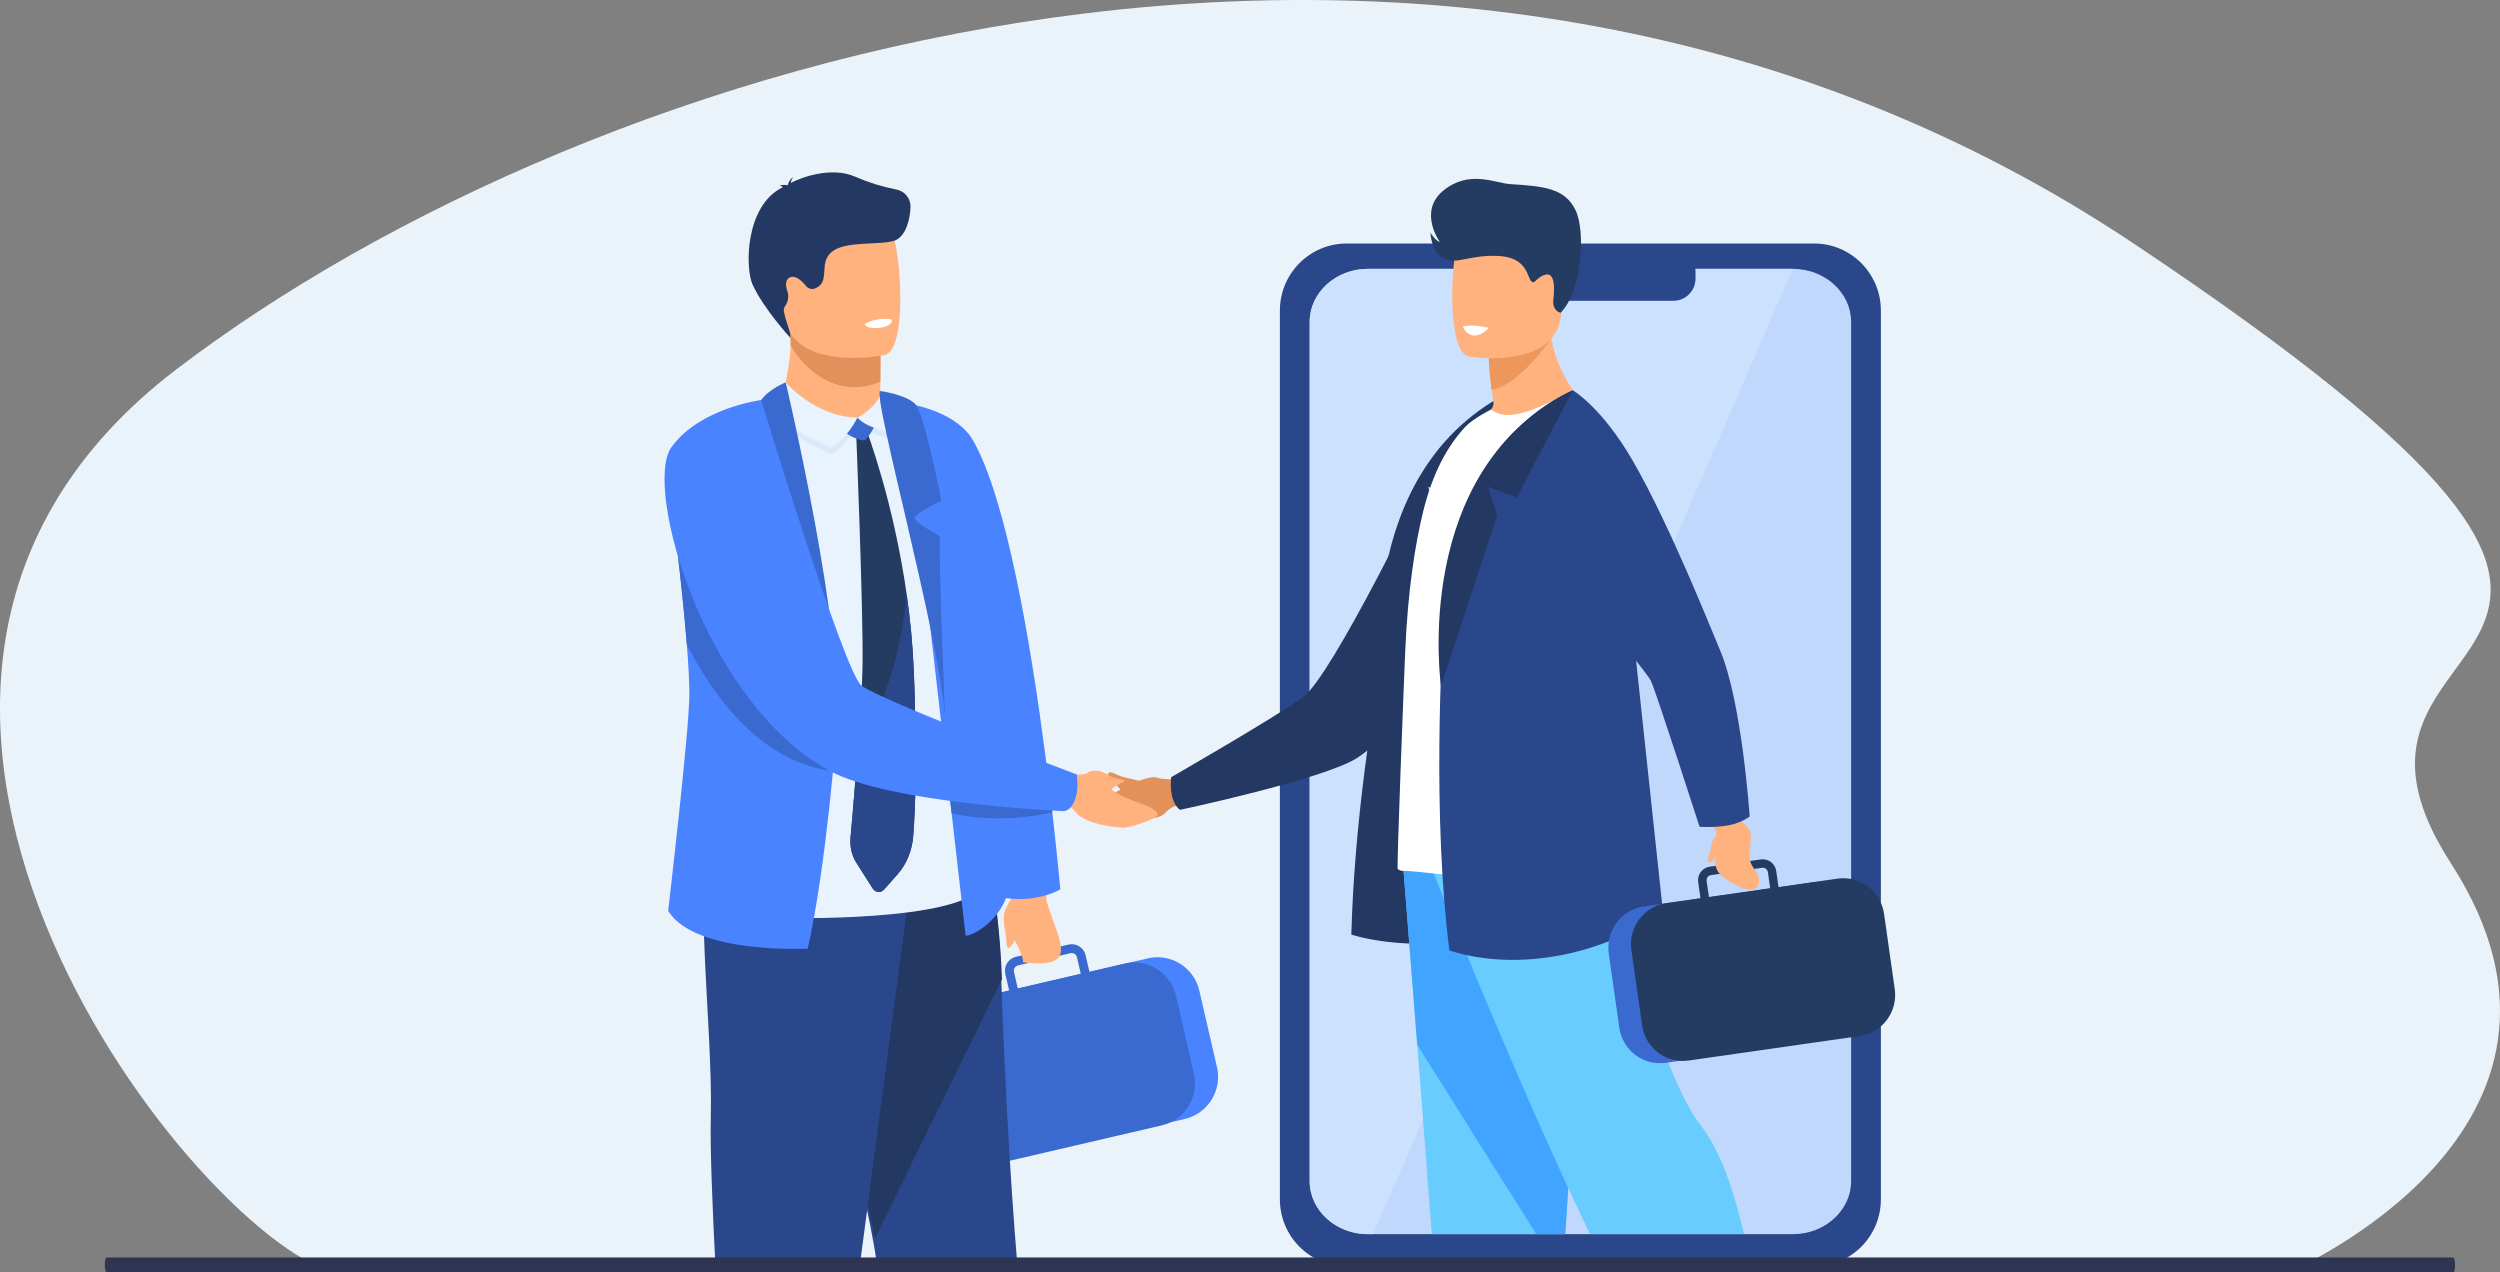 <svg width="167" height="85" viewBox="0 0 167 85" fill="none" xmlns="http://www.w3.org/2000/svg">
<rect x="0" y="0" width="167" height="85" fill="#808080" stroke="none"/>
<g clip-path="url(#clip0_333_216)">
<path d="M22.273 85C12.69 82.248 -15.924 45.824 11.759 24.691C39.442 3.557 96.987 -14.109 142.515 16.258C188.043 46.624 152.258 39.912 163.727 57.679C175.196 75.447 152.839 85 152.839 85H22.273Z" fill="#EBF3FA"/>
<path d="M121.183 16.266H89.956C87.493 16.266 85.496 18.273 85.496 20.748V80.111C85.496 82.586 87.493 84.592 89.956 84.592H121.183C123.646 84.592 125.643 82.586 125.643 80.111V20.748C125.643 18.273 123.646 16.266 121.183 16.266Z" fill="#2B478B"/>
<path d="M123.655 21.5V78.902C123.655 80.85 121.905 82.442 119.768 82.442H91.375C89.237 82.442 87.488 80.85 87.488 78.902V21.5C87.488 19.553 89.237 17.96 91.375 17.96H119.768C121.905 17.96 123.655 19.553 123.655 21.5Z" fill="#C0D8FB"/>
<path d="M119.764 17.96L91.722 82.442H91.371C89.233 82.442 87.484 80.849 87.484 78.901V21.5C87.484 19.552 89.234 17.959 91.371 17.959L119.764 17.96Z" fill="#CBE1FD"/>
<path d="M111.778 16.666H99.361C98.543 16.666 97.879 17.333 97.879 18.156V18.605C97.879 19.427 98.543 20.094 99.361 20.094H111.778C112.597 20.094 113.261 19.427 113.261 18.605V18.156C113.261 17.333 112.597 16.666 111.778 16.666Z" fill="#2B478B"/>
<g clip-path="url(#clip1_333_216)">
<path d="M101.076 26.07L97.324 33.223L95.402 32.519L96.027 34.428L92.265 45.814C92.265 45.814 90.182 31.347 101.076 26.07Z" fill="#233862"/>
<path d="M94.818 32.394C94.818 32.394 90.668 47.763 90.269 62.429C90.269 62.429 93.711 63.634 99.117 62.68C104.551 61.721 94.818 32.394 94.818 32.394Z" fill="#233862"/>
<path d="M74.635 54.753C75.748 54.732 77.316 54.87 77.834 54.301C78.421 53.655 79.115 53.75 79.115 53.75L78.975 53.012L78.807 52.131C78.807 52.131 78.744 52.051 78.515 52.054C78.515 52.054 77.709 52.089 77.324 51.951C76.386 51.614 72.655 53.86 72.78 54.484C72.827 54.714 74.16 54.759 74.635 54.753Z" fill="#E2915A"/>
<path d="M95.286 32.093C95.286 32.093 88.984 45.173 87.033 46.577C85.082 47.982 78.239 51.913 78.239 51.913C78.239 51.913 78.142 52.609 78.31 53.247C78.486 53.91 78.833 54.097 78.833 54.097C78.833 54.097 88.359 52.067 90.618 50.654C92.876 49.241 97.862 43.607 97.862 43.607L95.286 32.093Z" fill="#233862"/>
<path d="M93.711 57.588C93.711 57.588 94.153 63.133 94.673 69.799C95.38 78.853 96.23 89.976 96.313 92.083C96.458 95.741 99.999 94.2 102.769 93.614C102.769 93.614 103.66 94.044 104.365 85.204C104.375 85.059 104.387 84.913 104.397 84.768C105.053 75.769 106.072 56.82 106.072 56.82L93.711 57.588Z" fill="#68CCFF"/>
<path d="M93.711 57.588C93.711 57.588 94.153 63.133 94.673 69.799L104.363 85.204C104.374 85.059 104.385 84.913 104.396 84.768C105.051 75.769 106.07 56.82 106.07 56.82L93.711 57.588Z" fill="#41A5FF"/>
<path d="M95.731 58.246C95.731 58.246 103.703 78.329 108.946 87.766C114.189 97.204 117.476 92.236 117.75 91.413C117.75 91.413 117.098 79.587 113.588 75.145C111.604 72.635 109.273 65.106 109.164 62.47C109.055 59.834 108.455 54.623 108.455 54.623L95.731 58.246Z" fill="#68CCFF"/>
<path d="M97.715 28.97C100.831 29.958 106.22 27.292 106.22 27.292C106.22 27.292 103.349 25.126 103.498 20.621L101.09 22.571L99.453 23.896C99.453 23.896 99.46 24.677 99.639 26.046C99.673 26.295 99.712 26.564 99.755 26.853C99.773 26.965 99.758 27.081 99.712 27.184C99.665 27.288 99.589 27.376 99.493 27.437C98.358 28.144 97.715 28.97 97.715 28.97Z" fill="#FFB27D"/>
<path d="M93.368 58.048C93.458 58.127 93.574 58.172 93.695 58.173C94.865 58.157 98.277 58.81 101.164 58.513C103.598 58.278 105.752 57.553 108.065 56.511C108.372 56.373 109.079 55.994 109.063 55.649C109.053 55.271 109.015 54.722 108.968 54.034C108.804 51.635 108.519 47.508 108.797 42.747C108.848 41.861 108.873 40.981 108.876 40.116C108.901 33.664 107.627 27.989 105.069 26.068C105.069 26.068 103.284 27.074 102.05 27.471C100.84 27.859 100.216 27.78 99.59 27.363C99.59 27.363 98.368 27.973 97.848 28.547C96.639 29.871 95.696 31.629 95.071 34.153C94.54 36.3 94.043 39.432 93.872 43.445C93.791 45.262 93.29 57.986 93.368 58.048Z" fill="white"/>
<path d="M108.5 36.73L105.07 26.07C105.07 26.07 96.836 29.19 96.455 40.872C96.305 43.534 95.669 54.443 96.819 63.484C96.819 63.484 103.234 65.995 111.099 61.04L108.5 36.73Z" fill="#2B478B"/>
<path d="M99.453 23.897C99.453 23.897 99.46 24.678 99.639 26.047C101.452 25.735 103.509 22.79 103.509 22.79C102.586 22.522 101.777 22.474 101.09 22.572L99.453 23.897Z" fill="#ED975D"/>
<path d="M98.106 23.812C98.106 23.812 103.718 24.749 104.245 21.229C104.772 17.708 105.851 15.458 102.29 14.711C98.73 13.964 97.833 15.202 97.371 16.334C96.91 17.466 96.66 23.479 98.106 23.812Z" fill="#FFB27D"/>
<path d="M122.727 69.355L111.269 70.995C110.551 71.096 109.821 70.907 109.241 70.469C108.66 70.032 108.276 69.381 108.171 68.659L107.464 63.67C107.364 62.948 107.552 62.215 107.987 61.632C108.423 61.049 109.071 60.663 109.789 60.558L121.247 58.917C121.965 58.816 122.695 59.005 123.275 59.443C123.855 59.881 124.24 60.532 124.344 61.253L125.052 66.242C125.152 66.965 124.964 67.697 124.529 68.28C124.093 68.864 123.445 69.25 122.727 69.355Z" fill="#3A69D0"/>
<path d="M108.976 63.453L109.693 68.498C109.76 68.963 109.944 69.404 110.227 69.778C110.51 70.152 110.883 70.447 111.312 70.636C111.594 70.763 111.896 70.839 112.204 70.863C112.403 70.879 112.603 70.872 112.8 70.844L124.238 69.206C124.958 69.1 125.608 68.713 126.045 68.127C126.483 67.542 126.671 66.807 126.571 66.082L125.854 61.037C125.748 60.313 125.363 59.66 124.78 59.221C124.197 58.781 123.465 58.592 122.744 58.693L118.806 59.259L118.652 58.182C118.618 57.943 118.491 57.728 118.298 57.583C118.106 57.439 117.865 57.376 117.627 57.41L117.196 57.471L114.8 57.815L114.207 57.893C113.969 57.928 113.755 58.056 113.611 58.248C113.467 58.441 113.405 58.684 113.438 58.923L113.592 59.999L111.31 60.326C111.22 60.339 111.132 60.356 111.046 60.377H111.044C110.619 60.484 110.225 60.69 109.895 60.98C109.566 61.27 109.31 61.634 109.148 62.043V62.043C108.968 62.49 108.909 62.976 108.976 63.453ZM118.246 59.335L114.156 59.919L114.002 58.843C113.99 58.754 114.013 58.663 114.067 58.591C114.121 58.519 114.201 58.471 114.289 58.458L115.317 58.311L117.203 58.041L117.712 57.968C117.745 57.963 117.78 57.963 117.814 57.968C117.885 57.98 117.951 58.014 118.001 58.066C118.052 58.118 118.085 58.184 118.095 58.256L118.246 59.335Z" fill="#243C62"/>
<path d="M114.016 54.499C114.016 54.499 114.617 55.305 114.641 55.627C114.803 57.808 113.811 58.109 116.379 59.321C116.379 59.321 117.476 59.741 117.494 58.886C117.513 58.031 116.733 58.017 116.876 56.819C117.04 55.439 117.024 55.426 116.121 54.705L115.524 53.712L114.016 54.499Z" fill="#FFB27D"/>
<path d="M115.547 55.117C114.579 55.306 113.531 55.229 113.531 55.229C113.531 55.229 110.659 46.315 110.289 45.499C109.919 44.684 101.758 35.049 101.758 35.049L105.068 26.071C105.068 26.071 107.01 27.213 109.065 30.771C111.6 35.167 114.388 42.246 114.883 43.397C116.364 46.837 116.878 54.55 116.878 54.55C116.476 54.825 116.023 55.018 115.547 55.117V55.117Z" fill="#2B478B"/>
<path d="M104.249 20.891C104.249 20.891 103.673 20.794 103.766 19.998C103.859 19.201 103.858 18.159 103.213 18.353C102.568 18.548 102.536 19.066 102.271 18.765C102.005 18.464 102.001 17.186 100.082 17.097C98.162 17.009 97.383 17.679 96.49 17.285C95.598 16.891 95.551 15.535 95.551 15.535C95.551 15.535 95.807 16.019 96.188 16.174C96.188 16.174 94.699 14.128 96.423 12.724C98.146 11.321 99.904 12.24 100.901 12.301C103.099 12.434 104.519 12.567 105.237 14.018C105.954 15.469 105.659 19.495 104.249 20.891Z" fill="#243C62"/>
<path d="M114.966 55.459C114.966 55.459 114.387 56.066 114.351 56.318C114.234 57.128 113.964 57.478 114.1 57.567C114.38 57.75 114.752 57.15 114.929 56.612C115.106 56.074 114.966 55.459 114.966 55.459Z" fill="#FFB27D"/>
<path d="M105.07 26.07L101.318 33.223L99.394 32.519L100.019 34.428L96.257 45.814C96.257 45.814 94.175 31.347 105.07 26.07Z" fill="#233862"/>
<path d="M97.715 21.816C97.715 21.816 97.934 22.396 98.48 22.412C99.026 22.428 99.448 21.895 99.448 21.895C99.448 21.895 98.261 21.618 97.715 21.816Z" fill="white"/>
<path d="M76.864 52.346C76.864 52.346 75.48 51.997 75.082 51.913C74.621 51.815 74.195 51.465 74.058 51.63C73.806 51.939 74.866 52.476 75.285 53.423C75.49 53.886 75.903 54.141 76.731 53.799C77.15 53.627 77.482 52.758 76.864 52.346Z" fill="#E2915A"/>
</g>
<path d="M67.379 77.486L79.155 74.744C79.893 74.57 80.533 74.11 80.934 73.463C81.335 72.817 81.466 72.038 81.296 71.295L80.114 66.167C79.941 65.425 79.482 64.783 78.839 64.38C78.196 63.977 77.42 63.846 76.681 64.016L64.905 66.757C64.167 66.931 63.527 67.392 63.126 68.038C62.725 68.684 62.595 69.464 62.764 70.206L63.946 75.334C64.119 76.076 64.578 76.718 65.221 77.121C65.864 77.525 66.64 77.656 67.379 77.486V77.486Z" fill="#4A83FF"/>
<path d="M77.873 65.22C77.561 64.883 77.174 64.625 76.744 64.468C76.314 64.311 75.853 64.259 75.398 64.316H75.395C75.303 64.329 75.211 64.345 75.118 64.368L72.773 64.915L72.517 63.808C72.46 63.562 72.309 63.349 72.096 63.216C71.883 63.082 71.626 63.039 71.381 63.096L70.769 63.238L68.307 63.811L67.863 63.914C67.618 63.971 67.406 64.123 67.273 64.337C67.141 64.551 67.097 64.81 67.154 65.056L67.41 66.162L63.362 67.104C62.622 67.279 61.98 67.741 61.577 68.39C61.175 69.038 61.044 69.82 61.213 70.566L62.408 75.752C62.582 76.496 63.041 77.141 63.687 77.545C64.332 77.95 65.111 78.081 65.852 77.911L77.608 75.175C77.811 75.128 78.008 75.059 78.196 74.969C78.487 74.829 78.753 74.64 78.981 74.41C79.327 74.064 79.58 73.635 79.715 73.163C79.851 72.692 79.864 72.193 79.755 71.715L78.559 66.528C78.448 66.039 78.212 65.588 77.873 65.22V65.22ZM67.733 64.918C67.716 64.844 67.724 64.767 67.754 64.697C67.784 64.628 67.835 64.57 67.9 64.531C67.931 64.513 67.964 64.5 67.999 64.491L68.521 64.369L70.46 63.919L71.516 63.673C71.607 63.653 71.703 63.669 71.782 63.719C71.861 63.769 71.917 63.849 71.938 63.94L72.194 65.046L67.987 66.025L67.733 64.918Z" fill="#3A69D0"/>
<path d="M70.149 58.546C70.149 58.546 69.793 59.813 69.915 60.217C70.742 62.953 72.173 64.744 68.327 64.284C68.327 64.284 68.486 64.126 67.75 62.734C66.901 61.127 66.915 61.104 67.676 59.799L67.939 58.306L70.149 58.546Z" fill="#FFB27D"/>
<path d="M74.986 55.288C73.825 55.217 72.411 54.912 71.895 54.295C71.31 53.596 70.727 53.408 70.727 53.408L70.905 52.644L71.118 51.732C71.118 51.732 71.188 51.651 71.426 51.664C71.426 51.664 72.336 51.87 72.675 51.609C73.013 51.347 73.631 51.506 74.011 51.76C74.496 52.083 75.149 52.031 75.133 52.189C75.133 52.189 74.173 52.663 74.262 52.743C75.141 53.527 77.455 53.838 77.305 54.451C77.246 54.692 75.481 55.318 74.986 55.288Z" fill="#FFB27D"/>
<path d="M58.806 25.483L58.803 26.118C58.803 26.118 58.974 28.101 56.544 28.39C54.114 28.68 52.121 28.643 52.189 27.112C52.408 25.928 52.8 24.088 52.816 23.108C52.822 22.71 52.793 22.313 52.73 21.92L57.435 21.828L58.822 22.056L58.806 25.483Z" fill="#FFB27D"/>
<path d="M58.827 22.056L58.809 25.486C58.278 25.735 57.698 25.864 57.112 25.862C54.947 25.862 53.548 24.266 52.817 23.11C52.822 22.712 52.793 22.315 52.73 21.922L57.438 21.828L58.827 22.056Z" fill="#E2915A"/>
<path d="M52.368 21.159C52.914 24.113 56.709 24.017 58.349 23.831C58.81 23.779 59.1 23.72 59.1 23.72C59.621 23.581 59.911 22.757 60.045 21.678C60.313 19.543 59.975 16.41 59.616 15.609C59.076 14.402 58.059 13.098 54.236 14.04C50.414 14.981 51.667 17.375 52.368 21.159Z" fill="#FFB27D"/>
<path d="M58.622 85H68C67.383 77.657 67.055 70.53 66.88 65.241C66.706 59.964 65.828 56.318 65.828 56.318C65.828 56.318 53.076 52.805 53.001 57.249C52.934 61.181 57.225 76.604 58.362 83.088C58.48 83.721 58.567 84.359 58.622 85V85Z" fill="#2B478B"/>
<path d="M58.436 82.739L66.93 65.421C66.756 60.3 65.881 56.762 65.881 56.762C65.881 56.762 53.166 53.354 53.091 57.666C53.024 61.481 57.302 76.445 58.436 82.739Z" fill="#233862"/>
<path d="M47.481 74.664C47.431 76.646 47.582 80.551 47.813 85H57.372L61 57.586C61 57.586 49.574 55.139 47.834 56.324C46.094 57.509 47.642 68.252 47.481 74.664Z" fill="#2B478B"/>
<path d="M59.763 16.073C58.713 16.405 56.492 16.066 55.564 16.82C54.636 17.575 55.52 18.82 54.459 19.263H54.455C54.351 19.307 54.235 19.316 54.125 19.288C54.015 19.26 53.917 19.197 53.846 19.109C53.552 18.74 53.145 18.373 52.774 18.525C52.469 18.651 52.453 19.046 52.588 19.43C52.646 19.589 52.666 19.76 52.647 19.928C52.627 20.096 52.568 20.257 52.474 20.398C52.389 20.519 52.334 20.655 52.359 20.788C52.447 21.275 52.688 21.909 52.776 22.234L52.801 22.574C52.801 22.574 51.023 20.644 50.275 19.018C49.763 17.901 49.772 13.73 52.284 12.511C52.274 12.504 52.266 12.494 52.26 12.484C52.206 12.386 52.055 12.408 52.055 12.408C52.271 12.31 52.606 12.372 52.606 12.372C52.606 12.372 52.612 12.351 52.643 12.328C52.687 12.033 52.982 11.823 52.982 11.823C52.9 11.942 52.845 12.078 52.821 12.221C53.481 11.871 55.512 11.097 57.122 11.802C58.011 12.188 58.938 12.477 59.889 12.663C60.159 12.715 60.402 12.863 60.573 13.079C60.745 13.296 60.833 13.567 60.823 13.843C60.792 14.645 60.515 15.797 59.763 16.073Z" fill="#233862"/>
<path d="M51.613 27.965L53.161 61.328C53.161 61.328 66.076 61.54 65.708 58.603C65.34 55.666 61.053 28.984 61.053 28.984L58.985 27.47L57.366 28.396L54.622 28.133L51.613 27.965Z" fill="#E9F3FE"/>
<path d="M55.873 48.864C55.873 48.864 55.217 57.774 53.958 63.369C53.958 63.369 46.42 63.771 44.633 60.846C44.633 60.846 46.049 48.809 46.049 46.367C46.049 45.509 45.983 44.342 45.879 43.038C45.722 41.062 45.479 38.774 45.248 36.78C44.927 34.004 44.633 31.797 44.633 31.797L50.846 26.724L55.873 48.864Z" fill="#4A83FF"/>
<path d="M70.828 59.406C70.828 59.406 69.421 60.291 67.207 59.994C66.401 61.98 64.499 62.655 64.499 62.476C64.499 62.454 64.073 58.725 63.569 54.33C63.517 53.891 63.466 53.445 63.415 52.996C63.411 52.958 63.406 52.92 63.401 52.881C63.317 52.145 63.232 51.401 63.145 50.659C62.539 45.366 61.956 40.292 61.956 40.292C60.635 32.163 59.516 26.79 59.516 26.79C62.334 27.085 64.238 28.094 64.998 29.416C67.248 33.335 68.878 43.138 69.833 50.476C69.833 50.495 69.837 50.514 69.84 50.532C70.004 51.799 70.147 52.992 70.272 54.067C70.28 54.134 70.287 54.201 70.294 54.266C70.648 57.341 70.828 59.406 70.828 59.406Z" fill="#4A83FF"/>
<path d="M57.754 21.647C57.754 21.647 57.877 22.028 58.834 21.889C58.834 21.889 59.638 21.772 59.578 21.347C59.578 21.347 58.77 21.107 57.754 21.647Z" fill="white"/>
<path d="M51.25 26.684C51.234 26.366 52.736 25.926 52.736 25.926C52.736 25.926 54.454 28.319 57.284 28.361C57.284 28.361 56.478 29.938 55.527 30.346C55.526 30.346 51.343 28.575 51.25 26.684Z" fill="#D9E9F9"/>
<path d="M57.281 28.304C57.281 28.304 58.78 27.411 58.786 26.443C58.786 26.443 59.755 26.321 60.178 26.793C60.178 26.793 60.533 28.452 60.062 29.419C60.061 29.416 57.902 29.087 57.281 28.304Z" fill="#D9E9F9"/>
<path d="M61.001 55.871C60.922 56.828 60.558 57.724 59.976 58.38L59.065 59.413C58.837 59.67 58.481 59.641 58.294 59.346L57.194 57.613C56.899 57.15 56.764 56.558 56.815 55.966C56.933 54.643 57.151 52.095 57.331 49.636C57.477 47.644 57.597 45.709 57.616 44.532C57.676 40.774 57.186 28.802 57.186 28.802L57.917 28.841C57.917 28.841 59.688 33.47 60.578 39.785C60.798 41.34 60.963 42.996 61.036 44.712C61.039 44.709 61.354 51.547 61.001 55.871Z" fill="#243C62"/>
<path d="M56.265 28.16L58.298 27.671C58.298 27.671 58.564 27.694 58.554 28.026C58.545 28.359 57.981 29.331 57.731 29.409C57.481 29.487 55.784 28.834 56.265 28.16Z" fill="#3A69D0"/>
<path d="M51.485 26.52C51.469 26.201 52.485 25.545 52.485 25.545C52.485 25.545 54.451 27.854 57.282 27.896C57.282 27.896 56.475 29.473 55.525 29.881C55.524 29.881 51.578 28.41 51.485 26.52Z" fill="#E9F3FE"/>
<path d="M57.281 27.896C57.281 27.896 58.798 27.088 58.803 26.12C58.803 26.12 59.718 26.524 60.141 26.995C60.141 26.995 60.533 28.043 60.061 29.006C60.061 29.008 57.902 28.675 57.281 27.896Z" fill="#E9F3FE"/>
<path d="M61.001 55.871C60.922 56.828 60.558 57.725 59.976 58.38L59.065 59.413C58.837 59.671 58.481 59.641 58.294 59.346L57.194 57.613C56.899 57.15 56.764 56.558 56.815 55.966C56.933 54.644 57.151 52.095 57.331 49.636C59.38 46.816 60.234 42.944 60.579 39.785C60.798 41.34 60.964 42.996 61.037 44.712C61.039 44.71 61.354 51.547 61.001 55.871Z" fill="#2B478B"/>
<path d="M52.484 25.545C52.484 25.545 56.51 42.486 55.869 48.867C55.869 48.867 54.389 42.047 50.828 36.459C50.828 36.459 52.127 35.311 52.057 34.887C52.057 34.887 51.092 34.6 50.156 34.794C50.156 34.794 50.259 27.491 50.843 26.72C51.428 25.948 52.484 25.545 52.484 25.545Z" fill="#3A69D0"/>
<path d="M58.805 26.12C58.201 26.171 62.794 42.673 63.134 47.964C63.134 47.964 62.731 38.524 62.77 35.803C62.77 35.803 61.099 34.913 61.099 34.601C61.099 34.289 62.882 33.445 62.882 33.445C62.882 33.445 61.755 27.632 61.136 26.991C60.518 26.35 58.805 26.12 58.805 26.12Z" fill="#3A69D0"/>
<path d="M67.212 60.666C67.212 60.666 66.933 61.045 67.109 61.997C67.285 62.949 67.189 63.475 67.433 63.311C67.678 63.147 68.185 62.003 68.185 62.003L67.212 60.666Z" fill="#FFB27D"/>
<path d="M55.38 51.474C50.694 50.771 47.56 46.37 45.877 43.038C45.72 41.063 45.477 38.774 45.246 36.781L46.343 33.638L55.38 51.474Z" fill="#3A69D0"/>
<path d="M70.297 54.266C69.364 54.484 66.533 55.015 63.569 54.33C63.518 53.891 63.467 53.445 63.416 52.996C63.412 52.958 63.406 52.92 63.402 52.881C63.499 52.499 63.597 52.117 63.695 51.735C65.372 52.339 69.12 53.66 70.273 54.067C70.284 54.134 70.291 54.201 70.297 54.266Z" fill="#3A69D0"/>
<path d="M50.843 26.722C50.843 26.722 46.727 27.245 44.846 29.881C42.964 32.518 47.003 46.875 55.38 51.473C59.41 53.687 71.037 54.183 71.037 54.183C71.037 54.183 71.677 54.248 71.93 52.954C72.019 52.503 71.93 51.735 71.93 51.735C71.93 51.735 58.694 46.748 57.532 45.788C56.371 44.828 50.843 26.722 50.843 26.722Z" fill="#4A83FF"/>
<path d="M163.871 84H7.129C7.058 84 7 84.224 7 84.5C7 84.776 7.058 85 7.129 85H163.871C163.942 85 164 84.776 164 84.5C164 84.224 163.942 84 163.871 84Z" fill="#2E3552"/>
</g>
<defs>
<clipPath id="clip0_333_216">
<rect width="167" height="85" fill="white"/>
</clipPath>
<clipPath id="clip1_333_216">
<rect width="54" height="71" fill="white" transform="translate(73 11.44)"/>
</clipPath>
</defs>
</svg>
